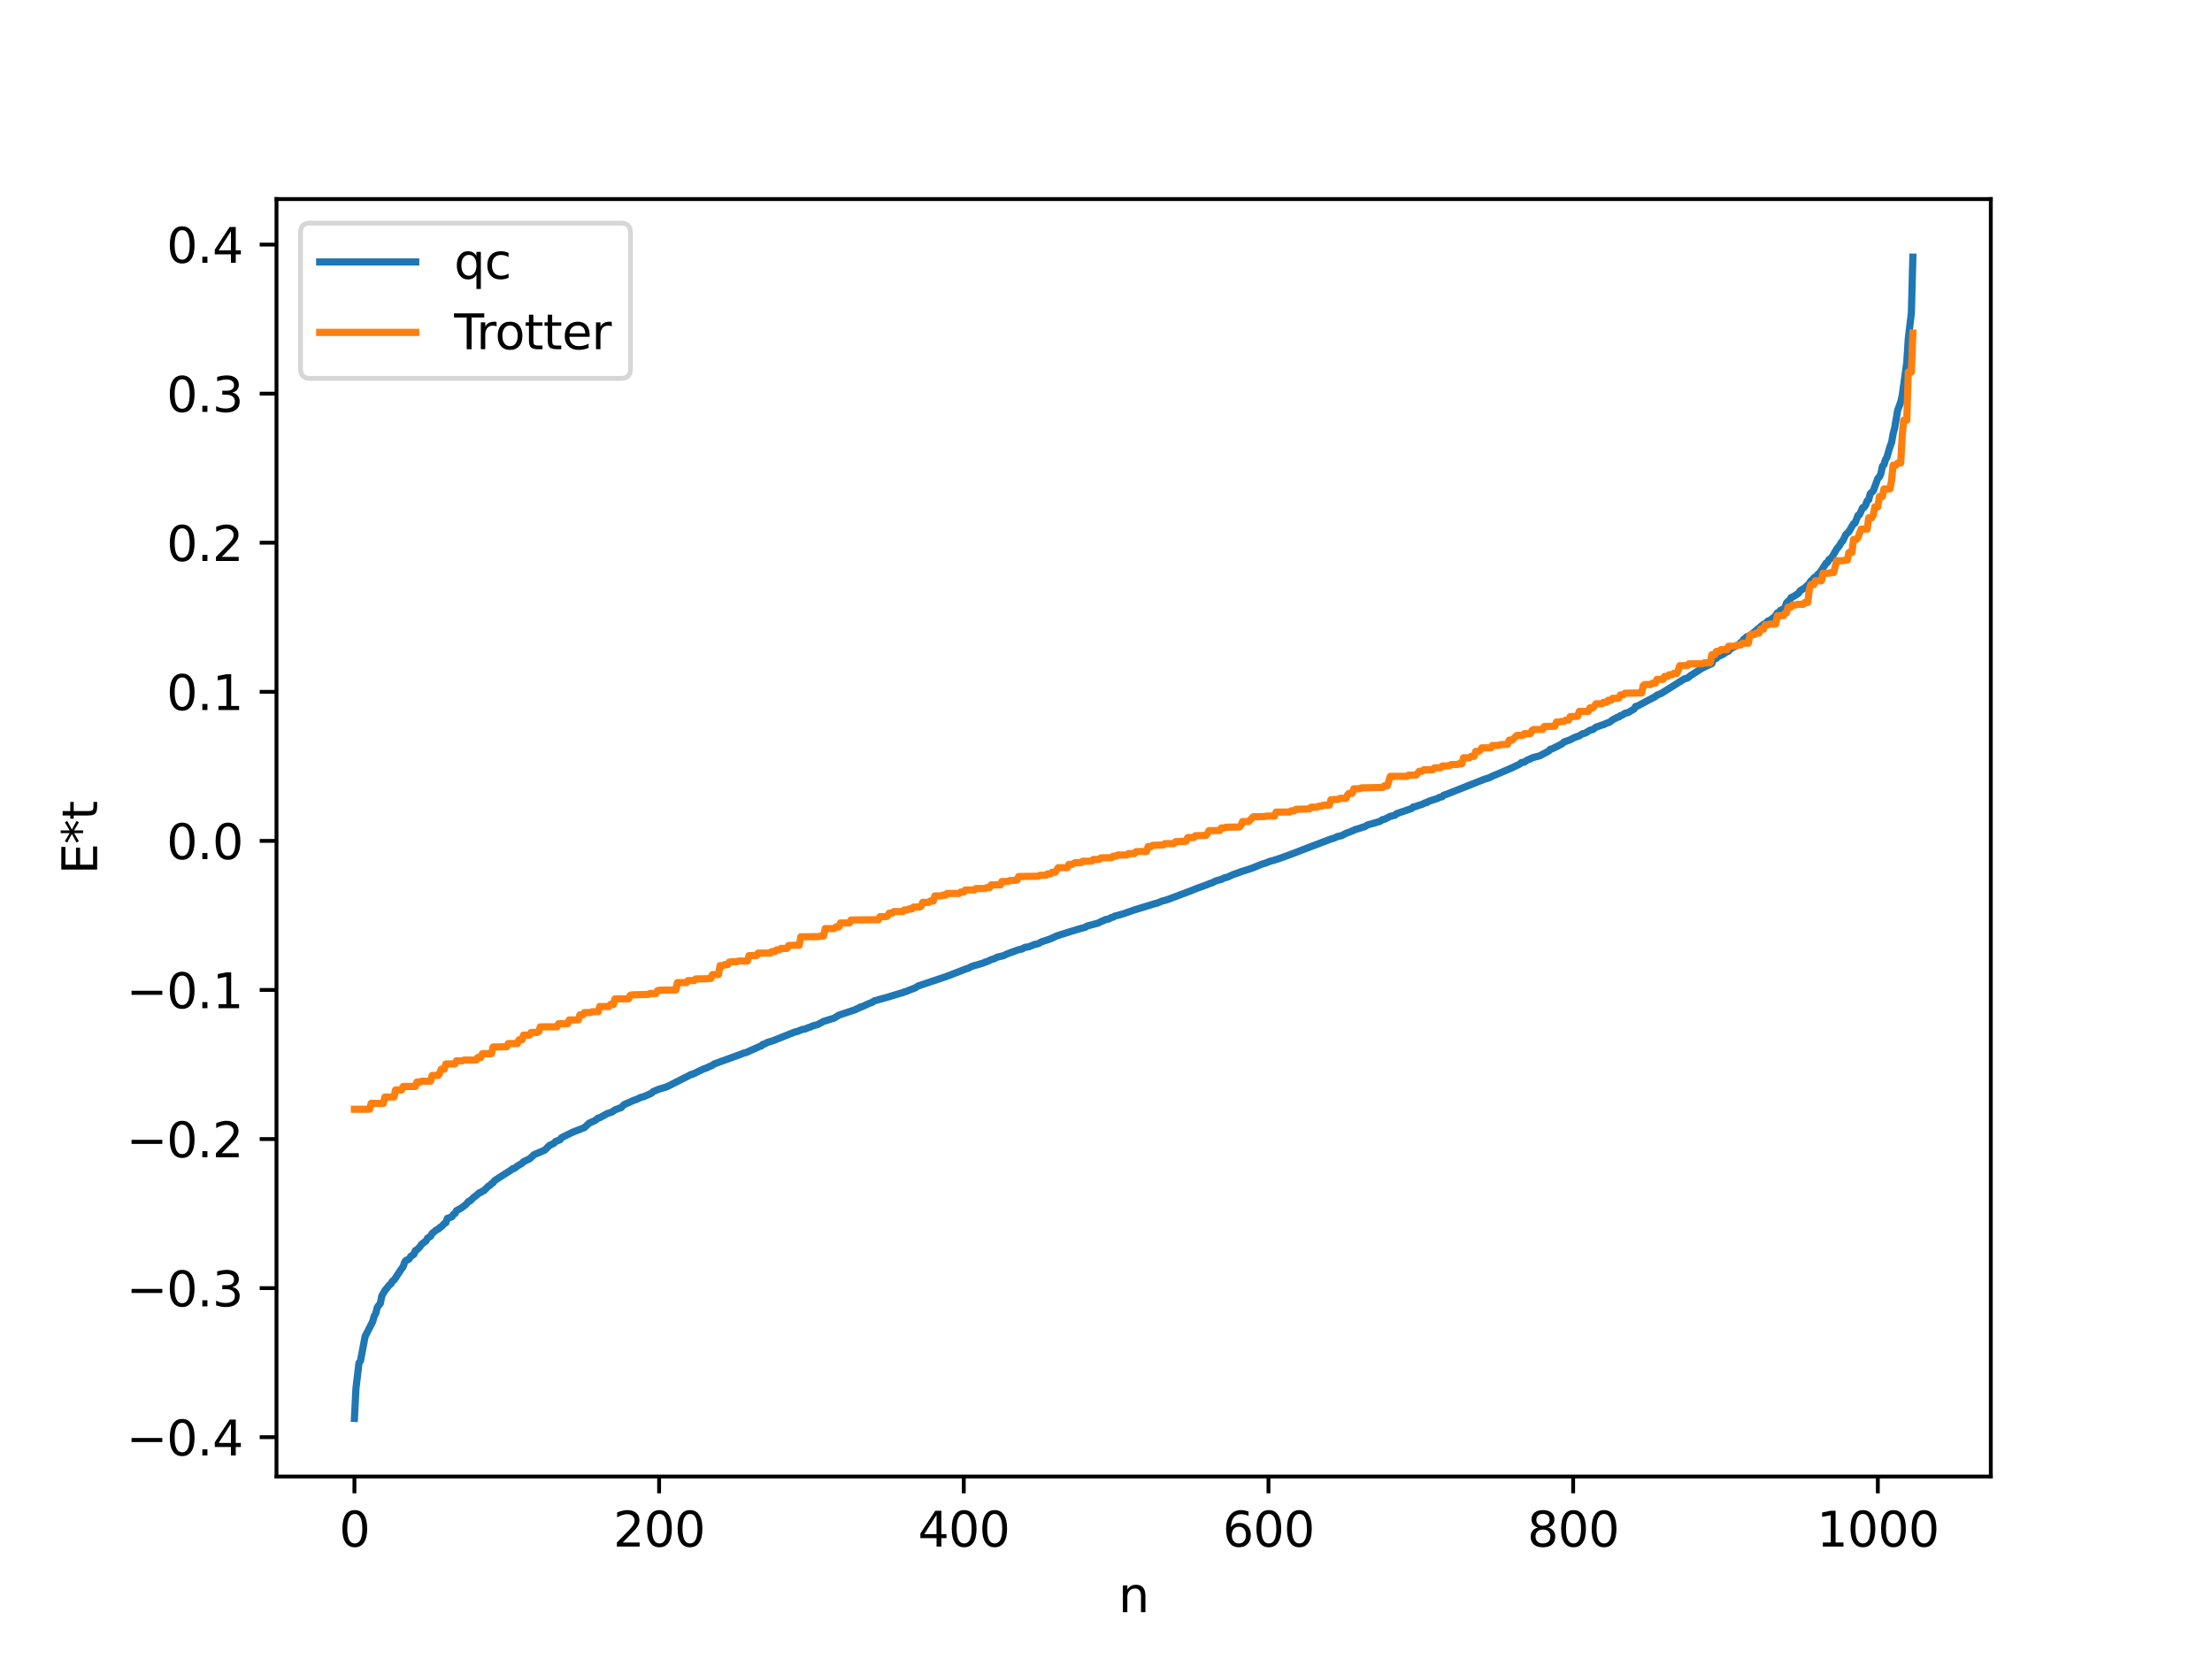 <?xml version="1.0" encoding="utf-8" standalone="no"?>
<!DOCTYPE svg PUBLIC "-//W3C//DTD SVG 1.1//EN"
  "http://www.w3.org/Graphics/SVG/1.1/DTD/svg11.dtd">
<svg xmlns:xlink="http://www.w3.org/1999/xlink" width="460.8pt" height="345.6pt" viewBox="0 0 460.8 345.6" xmlns="http://www.w3.org/2000/svg" version="1.1">
 <defs>
  <style type="text/css">*{stroke-linejoin: round; stroke-linecap: butt}</style>
 </defs>
 <g id="figure_1">
  <g id="patch_1">
   <path d="M 0 345.6 
L 460.8 345.6 
L 460.8 0 
L 0 0 
z
" style="fill: #ffffff"/>
  </g>
  <g id="axes_1">
   <g id="patch_2">
    <path d="M 57.6 307.584 
L 414.72 307.584 
L 414.72 41.472 
L 57.6 41.472 
z
" style="fill: #ffffff"/>
   </g>
   <g id="matplotlib.axis_1">
    <g id="xtick_1">
     <g id="line2d_1">
      <defs>
       <path id="mcd632237a9" d="M 0 0 
L 0 3.5 
" style="stroke: #000000; stroke-width: 0.8"/>
      </defs>
      <g>
       <use xlink:href="#mcd632237a9" x="73.833" y="307.584" style="stroke: #000000; stroke-width: 0.8"/>
      </g>
     </g>
     <g id="text_1">
      <!-- 0 -->
      <g transform="translate(70.651 322.182) scale(0.1 -0.1)">
       <defs>
        <path id="DejaVuSans-30" d="M 2034 4250 
Q 1547 4250 1301 3770 
Q 1056 3291 1056 2328 
Q 1056 1369 1301 889 
Q 1547 409 2034 409 
Q 2525 409 2770 889 
Q 3016 1369 3016 2328 
Q 3016 3291 2770 3770 
Q 2525 4250 2034 4250 
z
M 2034 4750 
Q 2819 4750 3233 4129 
Q 3647 3509 3647 2328 
Q 3647 1150 3233 529 
Q 2819 -91 2034 -91 
Q 1250 -91 836 529 
Q 422 1150 422 2328 
Q 422 3509 836 4129 
Q 1250 4750 2034 4750 
z
" transform="scale(0.016)"/>
       </defs>
       <use xlink:href="#DejaVuSans-30"/>
      </g>
     </g>
    </g>
    <g id="xtick_2">
     <g id="line2d_2">
      <g>
       <use xlink:href="#mcd632237a9" x="137.304" y="307.584" style="stroke: #000000; stroke-width: 0.8"/>
      </g>
     </g>
     <g id="text_2">
      <!-- 200 -->
      <g transform="translate(127.76 322.182) scale(0.1 -0.1)">
       <defs>
        <path id="DejaVuSans-32" d="M 1228 531 
L 3431 531 
L 3431 0 
L 469 0 
L 469 531 
Q 828 903 1448 1529 
Q 2069 2156 2228 2338 
Q 2531 2678 2651 2914 
Q 2772 3150 2772 3378 
Q 2772 3750 2511 3984 
Q 2250 4219 1831 4219 
Q 1534 4219 1204 4116 
Q 875 4013 500 3803 
L 500 4441 
Q 881 4594 1212 4672 
Q 1544 4750 1819 4750 
Q 2544 4750 2975 4387 
Q 3406 4025 3406 3419 
Q 3406 3131 3298 2873 
Q 3191 2616 2906 2266 
Q 2828 2175 2409 1742 
Q 1991 1309 1228 531 
z
" transform="scale(0.016)"/>
       </defs>
       <use xlink:href="#DejaVuSans-32"/>
       <use xlink:href="#DejaVuSans-30" x="63.623"/>
       <use xlink:href="#DejaVuSans-30" x="127.246"/>
      </g>
     </g>
    </g>
    <g id="xtick_3">
     <g id="line2d_3">
      <g>
       <use xlink:href="#mcd632237a9" x="200.775" y="307.584" style="stroke: #000000; stroke-width: 0.8"/>
      </g>
     </g>
     <g id="text_3">
      <!-- 400 -->
      <g transform="translate(191.231 322.182) scale(0.1 -0.1)">
       <defs>
        <path id="DejaVuSans-34" d="M 2419 4116 
L 825 1625 
L 2419 1625 
L 2419 4116 
z
M 2253 4666 
L 3047 4666 
L 3047 1625 
L 3713 1625 
L 3713 1100 
L 3047 1100 
L 3047 0 
L 2419 0 
L 2419 1100 
L 313 1100 
L 313 1709 
L 2253 4666 
z
" transform="scale(0.016)"/>
       </defs>
       <use xlink:href="#DejaVuSans-34"/>
       <use xlink:href="#DejaVuSans-30" x="63.623"/>
       <use xlink:href="#DejaVuSans-30" x="127.246"/>
      </g>
     </g>
    </g>
    <g id="xtick_4">
     <g id="line2d_4">
      <g>
       <use xlink:href="#mcd632237a9" x="264.246" y="307.584" style="stroke: #000000; stroke-width: 0.8"/>
      </g>
     </g>
     <g id="text_4">
      <!-- 600 -->
      <g transform="translate(254.702 322.182) scale(0.1 -0.1)">
       <defs>
        <path id="DejaVuSans-36" d="M 2113 2584 
Q 1688 2584 1439 2293 
Q 1191 2003 1191 1497 
Q 1191 994 1439 701 
Q 1688 409 2113 409 
Q 2538 409 2786 701 
Q 3034 994 3034 1497 
Q 3034 2003 2786 2293 
Q 2538 2584 2113 2584 
z
M 3366 4563 
L 3366 3988 
Q 3128 4100 2886 4159 
Q 2644 4219 2406 4219 
Q 1781 4219 1451 3797 
Q 1122 3375 1075 2522 
Q 1259 2794 1537 2939 
Q 1816 3084 2150 3084 
Q 2853 3084 3261 2657 
Q 3669 2231 3669 1497 
Q 3669 778 3244 343 
Q 2819 -91 2113 -91 
Q 1303 -91 875 529 
Q 447 1150 447 2328 
Q 447 3434 972 4092 
Q 1497 4750 2381 4750 
Q 2619 4750 2861 4703 
Q 3103 4656 3366 4563 
z
" transform="scale(0.016)"/>
       </defs>
       <use xlink:href="#DejaVuSans-36"/>
       <use xlink:href="#DejaVuSans-30" x="63.623"/>
       <use xlink:href="#DejaVuSans-30" x="127.246"/>
      </g>
     </g>
    </g>
    <g id="xtick_5">
     <g id="line2d_5">
      <g>
       <use xlink:href="#mcd632237a9" x="327.717" y="307.584" style="stroke: #000000; stroke-width: 0.8"/>
      </g>
     </g>
     <g id="text_5">
      <!-- 800 -->
      <g transform="translate(318.173 322.182) scale(0.1 -0.1)">
       <defs>
        <path id="DejaVuSans-38" d="M 2034 2216 
Q 1584 2216 1326 1975 
Q 1069 1734 1069 1313 
Q 1069 891 1326 650 
Q 1584 409 2034 409 
Q 2484 409 2743 651 
Q 3003 894 3003 1313 
Q 3003 1734 2745 1975 
Q 2488 2216 2034 2216 
z
M 1403 2484 
Q 997 2584 770 2862 
Q 544 3141 544 3541 
Q 544 4100 942 4425 
Q 1341 4750 2034 4750 
Q 2731 4750 3128 4425 
Q 3525 4100 3525 3541 
Q 3525 3141 3298 2862 
Q 3072 2584 2669 2484 
Q 3125 2378 3379 2068 
Q 3634 1759 3634 1313 
Q 3634 634 3220 271 
Q 2806 -91 2034 -91 
Q 1263 -91 848 271 
Q 434 634 434 1313 
Q 434 1759 690 2068 
Q 947 2378 1403 2484 
z
M 1172 3481 
Q 1172 3119 1398 2916 
Q 1625 2713 2034 2713 
Q 2441 2713 2670 2916 
Q 2900 3119 2900 3481 
Q 2900 3844 2670 4047 
Q 2441 4250 2034 4250 
Q 1625 4250 1398 4047 
Q 1172 3844 1172 3481 
z
" transform="scale(0.016)"/>
       </defs>
       <use xlink:href="#DejaVuSans-38"/>
       <use xlink:href="#DejaVuSans-30" x="63.623"/>
       <use xlink:href="#DejaVuSans-30" x="127.246"/>
      </g>
     </g>
    </g>
    <g id="xtick_6">
     <g id="line2d_6">
      <g>
       <use xlink:href="#mcd632237a9" x="391.188" y="307.584" style="stroke: #000000; stroke-width: 0.8"/>
      </g>
     </g>
     <g id="text_6">
      <!-- 1000 -->
      <g transform="translate(378.463 322.182) scale(0.1 -0.1)">
       <defs>
        <path id="DejaVuSans-31" d="M 794 531 
L 1825 531 
L 1825 4091 
L 703 3866 
L 703 4441 
L 1819 4666 
L 2450 4666 
L 2450 531 
L 3481 531 
L 3481 0 
L 794 0 
L 794 531 
z
" transform="scale(0.016)"/>
       </defs>
       <use xlink:href="#DejaVuSans-31"/>
       <use xlink:href="#DejaVuSans-30" x="63.623"/>
       <use xlink:href="#DejaVuSans-30" x="127.246"/>
       <use xlink:href="#DejaVuSans-30" x="190.869"/>
      </g>
     </g>
    </g>
    <g id="text_7">
     <!-- n -->
     <g transform="translate(232.991 335.861) scale(0.1 -0.1)">
      <defs>
       <path id="DejaVuSans-6e" d="M 3513 2113 
L 3513 0 
L 2938 0 
L 2938 2094 
Q 2938 2591 2744 2837 
Q 2550 3084 2163 3084 
Q 1697 3084 1428 2787 
Q 1159 2491 1159 1978 
L 1159 0 
L 581 0 
L 581 3500 
L 1159 3500 
L 1159 2956 
Q 1366 3272 1645 3428 
Q 1925 3584 2291 3584 
Q 2894 3584 3203 3211 
Q 3513 2838 3513 2113 
z
" transform="scale(0.016)"/>
      </defs>
      <use xlink:href="#DejaVuSans-6e"/>
     </g>
    </g>
   </g>
   <g id="matplotlib.axis_2">
    <g id="ytick_1">
     <g id="line2d_7">
      <defs>
       <path id="ma9abfb5e53" d="M 0 0 
L -3.5 0 
" style="stroke: #000000; stroke-width: 0.8"/>
      </defs>
      <g>
       <use xlink:href="#ma9abfb5e53" x="57.6" y="299.395" style="stroke: #000000; stroke-width: 0.8"/>
      </g>
     </g>
     <g id="text_8">
      <!-- −0.4 -->
      <g transform="translate(26.317 303.194) scale(0.1 -0.1)">
       <defs>
        <path id="DejaVuSans-2212" d="M 678 2272 
L 4684 2272 
L 4684 1741 
L 678 1741 
L 678 2272 
z
" transform="scale(0.016)"/>
        <path id="DejaVuSans-2e" d="M 684 794 
L 1344 794 
L 1344 0 
L 684 0 
L 684 794 
z
" transform="scale(0.016)"/>
       </defs>
       <use xlink:href="#DejaVuSans-2212"/>
       <use xlink:href="#DejaVuSans-30" x="83.789"/>
       <use xlink:href="#DejaVuSans-2e" x="147.412"/>
       <use xlink:href="#DejaVuSans-34" x="179.199"/>
      </g>
     </g>
    </g>
    <g id="ytick_2">
     <g id="line2d_8">
      <g>
       <use xlink:href="#ma9abfb5e53" x="57.6" y="268.339" style="stroke: #000000; stroke-width: 0.8"/>
      </g>
     </g>
     <g id="text_9">
      <!-- −0.3 -->
      <g transform="translate(26.317 272.138) scale(0.1 -0.1)">
       <defs>
        <path id="DejaVuSans-33" d="M 2597 2516 
Q 3050 2419 3304 2112 
Q 3559 1806 3559 1356 
Q 3559 666 3084 287 
Q 2609 -91 1734 -91 
Q 1441 -91 1130 -33 
Q 819 25 488 141 
L 488 750 
Q 750 597 1062 519 
Q 1375 441 1716 441 
Q 2309 441 2620 675 
Q 2931 909 2931 1356 
Q 2931 1769 2642 2001 
Q 2353 2234 1838 2234 
L 1294 2234 
L 1294 2753 
L 1863 2753 
Q 2328 2753 2575 2939 
Q 2822 3125 2822 3475 
Q 2822 3834 2567 4026 
Q 2313 4219 1838 4219 
Q 1578 4219 1281 4162 
Q 984 4106 628 3988 
L 628 4550 
Q 988 4650 1302 4700 
Q 1616 4750 1894 4750 
Q 2613 4750 3031 4423 
Q 3450 4097 3450 3541 
Q 3450 3153 3228 2886 
Q 3006 2619 2597 2516 
z
" transform="scale(0.016)"/>
       </defs>
       <use xlink:href="#DejaVuSans-2212"/>
       <use xlink:href="#DejaVuSans-30" x="83.789"/>
       <use xlink:href="#DejaVuSans-2e" x="147.412"/>
       <use xlink:href="#DejaVuSans-33" x="179.199"/>
      </g>
     </g>
    </g>
    <g id="ytick_3">
     <g id="line2d_9">
      <g>
       <use xlink:href="#ma9abfb5e53" x="57.6" y="237.283" style="stroke: #000000; stroke-width: 0.8"/>
      </g>
     </g>
     <g id="text_10">
      <!-- −0.2 -->
      <g transform="translate(26.317 241.082) scale(0.1 -0.1)">
       <use xlink:href="#DejaVuSans-2212"/>
       <use xlink:href="#DejaVuSans-30" x="83.789"/>
       <use xlink:href="#DejaVuSans-2e" x="147.412"/>
       <use xlink:href="#DejaVuSans-32" x="179.199"/>
      </g>
     </g>
    </g>
    <g id="ytick_4">
     <g id="line2d_10">
      <g>
       <use xlink:href="#ma9abfb5e53" x="57.6" y="206.227" style="stroke: #000000; stroke-width: 0.8"/>
      </g>
     </g>
     <g id="text_11">
      <!-- −0.1 -->
      <g transform="translate(26.317 210.027) scale(0.1 -0.1)">
       <use xlink:href="#DejaVuSans-2212"/>
       <use xlink:href="#DejaVuSans-30" x="83.789"/>
       <use xlink:href="#DejaVuSans-2e" x="147.412"/>
       <use xlink:href="#DejaVuSans-31" x="179.199"/>
      </g>
     </g>
    </g>
    <g id="ytick_5">
     <g id="line2d_11">
      <g>
       <use xlink:href="#ma9abfb5e53" x="57.6" y="175.172" style="stroke: #000000; stroke-width: 0.8"/>
      </g>
     </g>
     <g id="text_12">
      <!-- 0.0 -->
      <g transform="translate(34.697 178.971) scale(0.1 -0.1)">
       <use xlink:href="#DejaVuSans-30"/>
       <use xlink:href="#DejaVuSans-2e" x="63.623"/>
       <use xlink:href="#DejaVuSans-30" x="95.41"/>
      </g>
     </g>
    </g>
    <g id="ytick_6">
     <g id="line2d_12">
      <g>
       <use xlink:href="#ma9abfb5e53" x="57.6" y="144.116" style="stroke: #000000; stroke-width: 0.8"/>
      </g>
     </g>
     <g id="text_13">
      <!-- 0.1 -->
      <g transform="translate(34.697 147.915) scale(0.1 -0.1)">
       <use xlink:href="#DejaVuSans-30"/>
       <use xlink:href="#DejaVuSans-2e" x="63.623"/>
       <use xlink:href="#DejaVuSans-31" x="95.41"/>
      </g>
     </g>
    </g>
    <g id="ytick_7">
     <g id="line2d_13">
      <g>
       <use xlink:href="#ma9abfb5e53" x="57.6" y="113.06" style="stroke: #000000; stroke-width: 0.8"/>
      </g>
     </g>
     <g id="text_14">
      <!-- 0.2 -->
      <g transform="translate(34.697 116.859) scale(0.1 -0.1)">
       <use xlink:href="#DejaVuSans-30"/>
       <use xlink:href="#DejaVuSans-2e" x="63.623"/>
       <use xlink:href="#DejaVuSans-32" x="95.41"/>
      </g>
     </g>
    </g>
    <g id="ytick_8">
     <g id="line2d_14">
      <g>
       <use xlink:href="#ma9abfb5e53" x="57.6" y="82.004" style="stroke: #000000; stroke-width: 0.8"/>
      </g>
     </g>
     <g id="text_15">
      <!-- 0.3 -->
      <g transform="translate(34.697 85.804) scale(0.1 -0.1)">
       <use xlink:href="#DejaVuSans-30"/>
       <use xlink:href="#DejaVuSans-2e" x="63.623"/>
       <use xlink:href="#DejaVuSans-33" x="95.41"/>
      </g>
     </g>
    </g>
    <g id="ytick_9">
     <g id="line2d_15">
      <g>
       <use xlink:href="#ma9abfb5e53" x="57.6" y="50.949" style="stroke: #000000; stroke-width: 0.8"/>
      </g>
     </g>
     <g id="text_16">
      <!-- 0.4 -->
      <g transform="translate(34.697 54.748) scale(0.1 -0.1)">
       <use xlink:href="#DejaVuSans-30"/>
       <use xlink:href="#DejaVuSans-2e" x="63.623"/>
       <use xlink:href="#DejaVuSans-34" x="95.41"/>
      </g>
     </g>
    </g>
    <g id="text_17">
     <!-- E*t -->
     <g transform="translate(20.238 182.148) rotate(-90) scale(0.1 -0.1)">
      <defs>
       <path id="DejaVuSans-45" d="M 628 4666 
L 3578 4666 
L 3578 4134 
L 1259 4134 
L 1259 2753 
L 3481 2753 
L 3481 2222 
L 1259 2222 
L 1259 531 
L 3634 531 
L 3634 0 
L 628 0 
L 628 4666 
z
" transform="scale(0.016)"/>
       <path id="DejaVuSans-2a" d="M 3009 3897 
L 1888 3291 
L 3009 2681 
L 2828 2375 
L 1778 3009 
L 1778 1831 
L 1422 1831 
L 1422 3009 
L 372 2375 
L 191 2681 
L 1313 3291 
L 191 3897 
L 372 4206 
L 1422 3572 
L 1422 4750 
L 1778 4750 
L 1778 3572 
L 2828 4206 
L 3009 3897 
z
" transform="scale(0.016)"/>
       <path id="DejaVuSans-74" d="M 1172 4494 
L 1172 3500 
L 2356 3500 
L 2356 3053 
L 1172 3053 
L 1172 1153 
Q 1172 725 1289 603 
Q 1406 481 1766 481 
L 2356 481 
L 2356 0 
L 1766 0 
Q 1100 0 847 248 
Q 594 497 594 1153 
L 594 3053 
L 172 3053 
L 172 3500 
L 594 3500 
L 594 4494 
L 1172 4494 
z
" transform="scale(0.016)"/>
      </defs>
      <use xlink:href="#DejaVuSans-45"/>
      <use xlink:href="#DejaVuSans-2a" x="63.184"/>
      <use xlink:href="#DejaVuSans-74" x="113.184"/>
     </g>
    </g>
   </g>
   <g id="line2d_16">
    <path d="M 73.833 295.488 
L 74.15 289.258 
L 74.785 283.925 
L 75.102 283.48 
L 76.054 278.418 
L 77.641 275.299 
L 77.958 274.154 
L 78.276 273.625 
L 78.593 272.333 
L 79.228 271.524 
L 79.545 269.941 
L 80.18 268.843 
L 81.132 267.675 
L 81.449 267.434 
L 81.767 266.87 
L 82.084 266.677 
L 83.671 264.276 
L 83.988 263.869 
L 84.305 262.915 
L 84.623 262.542 
L 84.94 262.445 
L 85.258 262.23 
L 85.575 261.706 
L 86.21 261.309 
L 86.527 260.515 
L 86.844 260.36 
L 87.479 259.737 
L 87.796 259.226 
L 88.431 258.745 
L 88.748 258.515 
L 89.066 257.916 
L 89.7 257.538 
L 90.018 256.955 
L 90.97 256.177 
L 91.287 256.069 
L 91.605 255.722 
L 91.922 255.564 
L 92.557 254.886 
L 92.874 254.727 
L 93.191 253.808 
L 94.143 253.482 
L 94.461 252.959 
L 94.778 252.811 
L 95.096 252.198 
L 96.048 251.685 
L 97 250.971 
L 97.634 250.26 
L 97.952 250.157 
L 98.586 249.527 
L 99.221 249.033 
L 99.856 248.468 
L 100.173 248.412 
L 100.491 248.148 
L 100.808 248.052 
L 101.76 247.075 
L 102.077 246.932 
L 102.395 246.568 
L 102.712 246.4 
L 103.029 245.937 
L 106.52 243.706 
L 106.838 243.432 
L 107.155 243.407 
L 107.79 242.9 
L 108.742 242.343 
L 109.059 242.005 
L 110.329 241.399 
L 110.963 240.818 
L 111.281 240.516 
L 112.233 240.136 
L 113.502 239.578 
L 114.454 238.619 
L 115.406 238.164 
L 115.724 237.796 
L 116.676 237.429 
L 116.993 236.992 
L 119.215 235.889 
L 121.753 234.898 
L 122.705 233.99 
L 123.975 233.419 
L 124.61 232.908 
L 124.927 232.85 
L 126.514 231.968 
L 127.466 231.67 
L 128.1 231.213 
L 129.053 230.843 
L 129.37 230.76 
L 130.005 230.113 
L 130.957 229.7 
L 131.909 229.265 
L 132.543 229.055 
L 133.496 228.605 
L 134.13 228.444 
L 135.717 227.739 
L 136.034 227.41 
L 137.304 226.88 
L 138.891 226.41 
L 143.651 224.006 
L 143.968 223.818 
L 144.286 223.783 
L 146.507 222.707 
L 147.142 222.492 
L 147.777 222.185 
L 148.411 221.922 
L 148.729 221.653 
L 154.124 219.702 
L 155.076 219.322 
L 155.393 219.281 
L 158.249 217.993 
L 158.567 217.913 
L 158.884 217.568 
L 159.201 217.521 
L 159.836 217.171 
L 161.105 216.778 
L 165.548 214.994 
L 166.183 214.853 
L 167.135 214.449 
L 167.77 214.349 
L 168.405 214.06 
L 168.722 213.993 
L 169.357 213.694 
L 170.309 213.454 
L 171.578 212.765 
L 172.213 212.571 
L 172.848 212.376 
L 173.8 212.079 
L 174.752 211.473 
L 178.243 210.313 
L 178.56 210.1 
L 178.877 210.031 
L 179.195 209.781 
L 179.512 209.752 
L 180.781 209.158 
L 181.416 208.903 
L 181.734 208.795 
L 182.051 208.533 
L 183.32 208.171 
L 185.224 207.631 
L 187.763 206.863 
L 188.081 206.798 
L 188.398 206.618 
L 188.715 206.567 
L 189.35 206.289 
L 190.62 205.808 
L 191.254 205.402 
L 197.284 203.375 
L 201.41 201.772 
L 201.727 201.712 
L 202.362 201.334 
L 203.314 201.061 
L 204.9 200.592 
L 205.218 200.413 
L 205.535 200.361 
L 206.487 199.911 
L 207.122 199.719 
L 207.757 199.387 
L 209.026 199.094 
L 209.661 198.776 
L 212.2 197.834 
L 212.834 197.721 
L 213.469 197.373 
L 214.421 197.208 
L 215.373 196.804 
L 216.008 196.641 
L 216.325 196.569 
L 216.96 196.2 
L 218.864 195.567 
L 220.134 194.968 
L 222.99 194.064 
L 223.942 193.774 
L 224.894 193.489 
L 226.163 193.134 
L 226.481 192.901 
L 228.702 192.313 
L 229.654 191.848 
L 229.972 191.761 
L 230.289 191.557 
L 230.924 191.465 
L 231.558 191.113 
L 231.876 191.073 
L 232.193 190.851 
L 232.828 190.691 
L 234.097 190.327 
L 236.319 189.553 
L 240.127 188.384 
L 240.762 188.189 
L 241.079 188.133 
L 242.031 187.721 
L 242.666 187.57 
L 243.3 187.373 
L 248.378 185.455 
L 249.33 185.067 
L 251.234 184.382 
L 252.186 183.992 
L 252.504 183.924 
L 253.139 183.576 
L 253.773 183.356 
L 254.408 183.205 
L 255.043 182.889 
L 255.677 182.737 
L 256.947 182.16 
L 257.899 181.841 
L 258.534 181.592 
L 259.486 181.301 
L 260.12 181.091 
L 261.072 180.757 
L 262.977 179.979 
L 263.611 179.806 
L 264.563 179.424 
L 265.198 179.267 
L 266.467 178.862 
L 269.641 177.701 
L 271.228 177.073 
L 277.258 174.781 
L 277.892 174.617 
L 278.527 174.294 
L 279.479 174.077 
L 280.431 173.582 
L 281.383 173.238 
L 282.335 172.811 
L 283.287 172.535 
L 283.922 172.285 
L 284.239 172.257 
L 284.874 171.844 
L 286.461 171.41 
L 287.096 171.219 
L 287.413 171.135 
L 288.048 170.728 
L 288.365 170.695 
L 289.634 170.052 
L 290.586 169.838 
L 290.904 169.516 
L 294.077 168.425 
L 294.395 168.092 
L 294.712 168.074 
L 295.981 167.636 
L 296.299 167.546 
L 296.934 167.217 
L 297.251 167.198 
L 297.568 166.946 
L 299.472 166.331 
L 299.79 166.118 
L 300.424 165.979 
L 300.742 165.652 
L 301.377 165.447 
L 309.31 162.297 
L 310.262 162.02 
L 310.897 161.674 
L 311.532 161.423 
L 315.023 159.931 
L 315.975 159.464 
L 316.61 159.162 
L 316.927 158.853 
L 317.562 158.76 
L 318.196 158.297 
L 318.514 158.212 
L 319.148 157.894 
L 319.783 157.697 
L 320.735 157.461 
L 322.639 156.45 
L 322.957 156.075 
L 323.274 156.025 
L 324.543 155.409 
L 325.496 154.893 
L 325.813 154.567 
L 327.082 154.118 
L 328.034 153.616 
L 328.986 153.295 
L 329.621 152.864 
L 330.256 152.718 
L 330.891 152.314 
L 331.208 152.127 
L 331.843 151.974 
L 332.477 151.477 
L 333.112 151.264 
L 333.747 151.027 
L 334.064 150.984 
L 334.381 150.784 
L 335.016 150.544 
L 335.334 150.436 
L 335.968 149.924 
L 336.603 149.614 
L 336.92 149.406 
L 337.238 149.372 
L 337.555 149.083 
L 337.872 149.016 
L 338.507 148.595 
L 339.142 148.454 
L 340.411 147.693 
L 340.729 147.162 
L 341.046 147.118 
L 344.854 145.09 
L 345.172 144.816 
L 346.124 144.42 
L 350.884 141.422 
L 351.519 141.261 
L 352.153 140.757 
L 354.375 139.316 
L 355.327 138.821 
L 356.279 138.393 
L 356.596 138.263 
L 356.914 137.43 
L 357.231 137.22 
L 357.548 137.151 
L 357.866 136.788 
L 358.818 136.377 
L 359.77 135.756 
L 360.087 135.644 
L 360.405 135.213 
L 361.357 134.73 
L 362.309 134.222 
L 362.626 133.835 
L 362.943 133.702 
L 363.261 133.151 
L 363.578 132.977 
L 363.896 132.632 
L 364.53 132.422 
L 367.386 130.039 
L 367.704 129.941 
L 368.339 129.34 
L 368.656 129.293 
L 369.608 128.524 
L 369.925 128.215 
L 370.243 127.682 
L 370.56 127.599 
L 370.877 127.143 
L 371.195 127.04 
L 371.829 126.606 
L 372.147 125.629 
L 372.464 125.275 
L 372.781 125.135 
L 373.099 124.498 
L 373.734 124.2 
L 374.686 123.57 
L 375.003 123.064 
L 375.955 122.471 
L 376.907 121.586 
L 377.224 121.037 
L 377.542 120.839 
L 377.859 120.374 
L 378.177 120.187 
L 378.811 119.557 
L 379.129 119.318 
L 380.398 117.315 
L 380.715 117.15 
L 381.033 116.542 
L 381.35 116.36 
L 381.667 115.995 
L 382.62 114.374 
L 383.254 113.59 
L 383.572 112.977 
L 383.889 112.677 
L 384.524 111.347 
L 385.158 110.755 
L 386.11 109.119 
L 386.428 108.978 
L 387.062 107.354 
L 387.38 107.194 
L 388.015 105.766 
L 388.332 105.675 
L 388.649 105.221 
L 388.967 104.335 
L 389.284 104.105 
L 389.601 102.855 
L 390.236 102.254 
L 391.188 99.663 
L 391.505 99.364 
L 391.823 98.652 
L 392.14 97.126 
L 392.458 96.831 
L 392.775 95.783 
L 393.092 95.199 
L 393.727 93.016 
L 394.044 92.24 
L 394.362 90.381 
L 394.679 89.226 
L 395.314 85.48 
L 395.948 83.76 
L 396.266 82.405 
L 397.218 75.509 
L 397.535 70.493 
L 398.17 65.202 
L 398.487 53.568 
L 398.487 53.568 
" clip-path="url(#p6832fe8e69)" style="fill: none; stroke: #1f77b4; stroke-width: 1.5; stroke-linecap: square"/>
   </g>
   <g id="line2d_17">
    <path d="M 73.833 231.072 
L 77.006 231.072 
L 77.324 229.856 
L 79.862 229.856 
L 80.18 228.529 
L 82.084 228.529 
L 82.401 227.063 
L 83.671 227.063 
L 83.988 226.327 
L 86.527 226.327 
L 86.844 225.416 
L 87.479 225.416 
L 87.796 225.234 
L 89.7 225.234 
L 90.018 224.041 
L 91.287 224.041 
L 91.605 223.524 
L 91.922 222.728 
L 92.557 222.728 
L 92.874 221.635 
L 94.778 221.635 
L 95.096 220.983 
L 96.365 220.983 
L 96.682 220.831 
L 99.221 220.831 
L 99.539 220.286 
L 100.173 220.286 
L 100.491 219.495 
L 102.395 219.495 
L 102.712 218.115 
L 105.568 218.05 
L 105.886 217.391 
L 107.79 217.391 
L 108.107 216.609 
L 108.742 216.609 
L 109.059 215.633 
L 110.329 215.633 
L 110.646 215.078 
L 111.915 215.078 
L 112.233 214.893 
L 112.55 213.917 
L 116.041 213.905 
L 116.358 213.263 
L 118.262 213.263 
L 118.58 212.473 
L 120.484 212.473 
L 120.801 211.41 
L 121.436 211.41 
L 121.753 210.932 
L 123.023 210.932 
L 123.34 210.766 
L 124.61 210.766 
L 124.927 209.677 
L 126.831 209.677 
L 127.148 209.253 
L 127.783 209.253 
L 128.1 208.097 
L 130.957 208.071 
L 131.274 207.371 
L 131.591 207.246 
L 135.082 207.157 
L 135.4 206.961 
L 136.669 206.961 
L 136.986 206.371 
L 137.621 206.267 
L 140.795 206.227 
L 141.112 204.694 
L 143.016 204.694 
L 143.334 204.271 
L 144.603 204.271 
L 144.92 203.936 
L 147.142 203.896 
L 147.777 203.818 
L 148.094 203.818 
L 148.411 203.02 
L 149.681 203.02 
L 149.998 201.167 
L 150.633 201.167 
L 150.95 200.943 
L 151.585 200.943 
L 151.902 200.437 
L 152.537 200.339 
L 153.489 200.339 
L 153.806 200.201 
L 155.71 200.201 
L 156.028 199.078 
L 157.615 199.073 
L 157.932 198.55 
L 160.471 198.55 
L 160.788 198.233 
L 161.423 198.233 
L 161.74 197.89 
L 162.375 197.89 
L 162.692 197.581 
L 163.962 197.581 
L 164.279 196.969 
L 165.231 196.916 
L 166.5 196.916 
L 166.818 195.156 
L 170.626 195.116 
L 170.943 194.987 
L 171.578 194.987 
L 171.896 193.434 
L 173.8 193.434 
L 174.117 193.101 
L 174.752 193.101 
L 175.069 192.265 
L 176.973 192.265 
L 177.291 191.653 
L 183.003 191.594 
L 183.32 190.953 
L 184.59 190.953 
L 184.907 190.798 
L 185.224 190.225 
L 185.859 190.225 
L 186.177 189.899 
L 188.081 189.899 
L 188.398 189.551 
L 189.033 189.551 
L 189.35 189.342 
L 189.985 189.342 
L 190.302 188.953 
L 191.572 188.953 
L 191.889 188.76 
L 192.206 187.988 
L 193.476 187.988 
L 193.793 187.693 
L 194.428 187.693 
L 194.745 186.642 
L 196.015 186.642 
L 196.332 186.486 
L 196.967 186.486 
L 197.284 186.128 
L 199.823 186.128 
L 200.14 185.832 
L 200.775 185.832 
L 201.092 185.403 
L 202.996 185.403 
L 203.314 185.095 
L 205.218 185.095 
L 205.535 184.906 
L 206.17 184.906 
L 206.487 184.331 
L 208.391 184.331 
L 208.709 183.631 
L 209.978 183.631 
L 210.296 183.451 
L 211.882 183.342 
L 212.2 182.599 
L 216.325 182.535 
L 216.643 182.332 
L 217.912 182.332 
L 218.229 182.046 
L 218.864 182.046 
L 219.181 181.702 
L 219.816 181.702 
L 220.451 180.756 
L 222.355 180.756 
L 222.672 180.066 
L 223.307 180.066 
L 223.942 179.713 
L 225.211 179.713 
L 225.529 179.401 
L 227.433 179.401 
L 227.75 179.042 
L 229.02 179.042 
L 229.337 178.701 
L 231.558 178.673 
L 231.876 178.358 
L 232.51 178.358 
L 232.828 178.117 
L 234.732 178.117 
L 235.049 177.822 
L 236.319 177.822 
L 236.636 177.428 
L 237.588 177.377 
L 238.858 177.377 
L 239.175 176.364 
L 239.81 176.364 
L 240.127 176.096 
L 242.348 176.018 
L 242.666 175.744 
L 244.57 175.744 
L 244.887 175.344 
L 247.109 175.245 
L 247.426 174.477 
L 248.696 174.477 
L 249.013 174.093 
L 251.234 174.031 
L 251.552 173.632 
L 251.869 173.028 
L 254.091 173.018 
L 254.408 172.48 
L 255.043 172.48 
L 255.36 172.322 
L 258.216 172.277 
L 258.534 171.884 
L 258.851 171.148 
L 260.12 171.148 
L 261.072 170.15 
L 263.294 170.107 
L 263.929 170.001 
L 265.515 170.001 
L 265.833 169.172 
L 268.689 169.152 
L 269.006 168.904 
L 269.641 168.904 
L 269.958 168.597 
L 272.815 168.506 
L 273.132 168.146 
L 274.401 168.146 
L 274.719 167.946 
L 275.353 167.946 
L 275.671 167.717 
L 276.94 167.717 
L 277.258 166.595 
L 278.844 166.513 
L 279.162 166.309 
L 280.431 166.309 
L 280.748 165.546 
L 281.066 165.264 
L 281.7 165.264 
L 282.018 164.32 
L 283.287 164.32 
L 283.605 164.126 
L 288.048 164.039 
L 288.365 163.708 
L 289 163.708 
L 289.634 161.73 
L 293.125 161.722 
L 293.443 161.48 
L 294.712 161.446 
L 295.029 161.446 
L 295.664 160.667 
L 296.299 160.667 
L 296.616 160.348 
L 298.52 160.348 
L 298.838 159.948 
L 300.107 159.948 
L 300.424 159.589 
L 302.011 159.511 
L 302.329 159.265 
L 303.598 159.265 
L 303.915 159.099 
L 304.55 159.099 
L 304.867 157.867 
L 306.137 157.867 
L 306.454 157.552 
L 307.089 157.552 
L 307.406 156.531 
L 308.041 156.531 
L 308.358 156.28 
L 308.676 155.789 
L 310.58 155.789 
L 310.897 155.301 
L 312.167 155.301 
L 312.484 155.137 
L 314.071 155.041 
L 314.388 154.182 
L 315.023 154.182 
L 315.975 153.201 
L 317.244 153.201 
L 317.562 152.823 
L 318.831 152.823 
L 319.148 152.148 
L 319.466 151.967 
L 321.37 151.967 
L 321.687 151.347 
L 323.909 151.283 
L 324.226 150.414 
L 324.861 150.414 
L 325.178 150.295 
L 325.813 150.295 
L 326.13 150.028 
L 326.765 150.028 
L 327.082 149.301 
L 328.669 149.203 
L 328.986 148.21 
L 330.891 148.21 
L 331.208 147.466 
L 331.843 147.466 
L 332.477 146.603 
L 333.747 146.603 
L 334.064 146.286 
L 334.699 146.286 
L 335.016 145.87 
L 335.651 145.87 
L 335.968 145.46 
L 337.238 145.46 
L 337.555 144.756 
L 338.19 144.756 
L 338.507 144.406 
L 341.998 144.352 
L 342.315 142.819 
L 342.633 142.6 
L 343.902 142.6 
L 344.22 142.322 
L 344.854 142.322 
L 345.172 141.522 
L 346.441 141.522 
L 346.758 140.911 
L 347.393 140.911 
L 347.71 140.569 
L 348.345 140.569 
L 348.662 140.272 
L 349.297 140.272 
L 349.615 139.626 
L 349.932 138.667 
L 351.519 138.661 
L 351.836 138.287 
L 354.692 138.274 
L 355.01 138.077 
L 356.279 138.077 
L 356.596 136.39 
L 357.231 136.39 
L 357.548 135.702 
L 358.183 135.702 
L 358.5 135.329 
L 359.77 135.329 
L 360.087 134.624 
L 361.357 134.624 
L 361.991 134.376 
L 362.626 134.376 
L 362.943 134 
L 364.213 134 
L 364.53 132.294 
L 364.848 132.168 
L 365.482 132.168 
L 365.8 131.903 
L 366.434 131.903 
L 366.752 131.056 
L 367.386 131.056 
L 367.704 130.168 
L 368.339 130.168 
L 368.656 130.01 
L 369.925 130.01 
L 370.243 128.266 
L 371.512 128.266 
L 371.829 127.799 
L 372.147 127.656 
L 372.464 126.483 
L 373.099 126.483 
L 373.416 126.037 
L 374.051 126.037 
L 374.368 125.891 
L 375.638 125.891 
L 375.955 125.516 
L 376.59 125.516 
L 376.907 122.851 
L 377.224 121.784 
L 377.859 121.784 
L 378.177 120.987 
L 379.446 120.987 
L 379.763 119.415 
L 381.033 119.415 
L 381.35 119.28 
L 381.985 119.28 
L 382.62 116.809 
L 383.889 116.809 
L 384.524 116.691 
L 384.841 116.691 
L 385.158 115.094 
L 385.793 115.094 
L 386.11 112.376 
L 386.745 112.376 
L 387.062 111.949 
L 387.697 110.241 
L 388.967 110.241 
L 389.284 107.865 
L 389.919 107.865 
L 390.236 107.35 
L 390.553 105.585 
L 391.188 105.585 
L 391.505 103.433 
L 392.14 103.433 
L 392.458 101.85 
L 393.727 101.85 
L 394.044 100.102 
L 394.362 96.898 
L 394.996 96.898 
L 395.314 96.46 
L 395.948 96.46 
L 396.266 90.795 
L 396.583 87.544 
L 397.218 87.544 
L 397.535 77.516 
L 398.17 77.516 
L 398.487 69.383 
L 398.487 69.383 
" clip-path="url(#p6832fe8e69)" style="fill: none; stroke: #ff7f0e; stroke-width: 1.5; stroke-linecap: square"/>
   </g>
   <g id="patch_3">
    <path d="M 57.6 307.584 
L 57.6 41.472 
" style="fill: none; stroke: #000000; stroke-width: 0.8; stroke-linejoin: miter; stroke-linecap: square"/>
   </g>
   <g id="patch_4">
    <path d="M 414.72 307.584 
L 414.72 41.472 
" style="fill: none; stroke: #000000; stroke-width: 0.8; stroke-linejoin: miter; stroke-linecap: square"/>
   </g>
   <g id="patch_5">
    <path d="M 57.6 307.584 
L 414.72 307.584 
" style="fill: none; stroke: #000000; stroke-width: 0.8; stroke-linejoin: miter; stroke-linecap: square"/>
   </g>
   <g id="patch_6">
    <path d="M 57.6 41.472 
L 414.72 41.472 
" style="fill: none; stroke: #000000; stroke-width: 0.8; stroke-linejoin: miter; stroke-linecap: square"/>
   </g>
   <g id="legend_1">
    <g id="patch_7">
     <path d="M 64.6 78.828 
L 129.342 78.828 
Q 131.342 78.828 131.342 76.828 
L 131.342 48.472 
Q 131.342 46.472 129.342 46.472 
L 64.6 46.472 
Q 62.6 46.472 62.6 48.472 
L 62.6 76.828 
Q 62.6 78.828 64.6 78.828 
z
" style="fill: #ffffff; opacity: 0.8; stroke: #cccccc; stroke-linejoin: miter"/>
    </g>
    <g id="line2d_18">
     <path d="M 66.6 54.57 
L 76.6 54.57 
L 86.6 54.57 
" style="fill: none; stroke: #1f77b4; stroke-width: 1.5; stroke-linecap: square"/>
    </g>
    <g id="text_18">
     <!-- qc -->
     <g transform="translate(94.6 58.07) scale(0.1 -0.1)">
      <defs>
       <path id="DejaVuSans-71" d="M 947 1747 
Q 947 1113 1208 752 
Q 1469 391 1925 391 
Q 2381 391 2643 752 
Q 2906 1113 2906 1747 
Q 2906 2381 2643 2742 
Q 2381 3103 1925 3103 
Q 1469 3103 1208 2742 
Q 947 2381 947 1747 
z
M 2906 525 
Q 2725 213 2448 61 
Q 2172 -91 1784 -91 
Q 1150 -91 751 415 
Q 353 922 353 1747 
Q 353 2572 751 3078 
Q 1150 3584 1784 3584 
Q 2172 3584 2448 3432 
Q 2725 3281 2906 2969 
L 2906 3500 
L 3481 3500 
L 3481 -1331 
L 2906 -1331 
L 2906 525 
z
" transform="scale(0.016)"/>
       <path id="DejaVuSans-63" d="M 3122 3366 
L 3122 2828 
Q 2878 2963 2633 3030 
Q 2388 3097 2138 3097 
Q 1578 3097 1268 2742 
Q 959 2388 959 1747 
Q 959 1106 1268 751 
Q 1578 397 2138 397 
Q 2388 397 2633 464 
Q 2878 531 3122 666 
L 3122 134 
Q 2881 22 2623 -34 
Q 2366 -91 2075 -91 
Q 1284 -91 818 406 
Q 353 903 353 1747 
Q 353 2603 823 3093 
Q 1294 3584 2113 3584 
Q 2378 3584 2631 3529 
Q 2884 3475 3122 3366 
z
" transform="scale(0.016)"/>
      </defs>
      <use xlink:href="#DejaVuSans-71"/>
      <use xlink:href="#DejaVuSans-63" x="63.477"/>
     </g>
    </g>
    <g id="line2d_19">
     <path d="M 66.6 69.249 
L 76.6 69.249 
L 86.6 69.249 
" style="fill: none; stroke: #ff7f0e; stroke-width: 1.5; stroke-linecap: square"/>
    </g>
    <g id="text_19">
     <!-- Trotter -->
     <g transform="translate(94.6 72.749) scale(0.1 -0.1)">
      <defs>
       <path id="DejaVuSans-54" d="M -19 4666 
L 3928 4666 
L 3928 4134 
L 2272 4134 
L 2272 0 
L 1638 0 
L 1638 4134 
L -19 4134 
L -19 4666 
z
" transform="scale(0.016)"/>
       <path id="DejaVuSans-72" d="M 2631 2963 
Q 2534 3019 2420 3045 
Q 2306 3072 2169 3072 
Q 1681 3072 1420 2755 
Q 1159 2438 1159 1844 
L 1159 0 
L 581 0 
L 581 3500 
L 1159 3500 
L 1159 2956 
Q 1341 3275 1631 3429 
Q 1922 3584 2338 3584 
Q 2397 3584 2469 3576 
Q 2541 3569 2628 3553 
L 2631 2963 
z
" transform="scale(0.016)"/>
       <path id="DejaVuSans-6f" d="M 1959 3097 
Q 1497 3097 1228 2736 
Q 959 2375 959 1747 
Q 959 1119 1226 758 
Q 1494 397 1959 397 
Q 2419 397 2687 759 
Q 2956 1122 2956 1747 
Q 2956 2369 2687 2733 
Q 2419 3097 1959 3097 
z
M 1959 3584 
Q 2709 3584 3137 3096 
Q 3566 2609 3566 1747 
Q 3566 888 3137 398 
Q 2709 -91 1959 -91 
Q 1206 -91 779 398 
Q 353 888 353 1747 
Q 353 2609 779 3096 
Q 1206 3584 1959 3584 
z
" transform="scale(0.016)"/>
       <path id="DejaVuSans-65" d="M 3597 1894 
L 3597 1613 
L 953 1613 
Q 991 1019 1311 708 
Q 1631 397 2203 397 
Q 2534 397 2845 478 
Q 3156 559 3463 722 
L 3463 178 
Q 3153 47 2828 -22 
Q 2503 -91 2169 -91 
Q 1331 -91 842 396 
Q 353 884 353 1716 
Q 353 2575 817 3079 
Q 1281 3584 2069 3584 
Q 2775 3584 3186 3129 
Q 3597 2675 3597 1894 
z
M 3022 2063 
Q 3016 2534 2758 2815 
Q 2500 3097 2075 3097 
Q 1594 3097 1305 2825 
Q 1016 2553 972 2059 
L 3022 2063 
z
" transform="scale(0.016)"/>
      </defs>
      <use xlink:href="#DejaVuSans-54"/>
      <use xlink:href="#DejaVuSans-72" x="46.334"/>
      <use xlink:href="#DejaVuSans-6f" x="85.197"/>
      <use xlink:href="#DejaVuSans-74" x="146.379"/>
      <use xlink:href="#DejaVuSans-74" x="185.588"/>
      <use xlink:href="#DejaVuSans-65" x="224.797"/>
      <use xlink:href="#DejaVuSans-72" x="286.32"/>
     </g>
    </g>
   </g>
  </g>
 </g>
 <defs>
  <clipPath id="p6832fe8e69">
   <rect x="57.6" y="41.472" width="357.12" height="266.112"/>
  </clipPath>
 </defs>
</svg>

